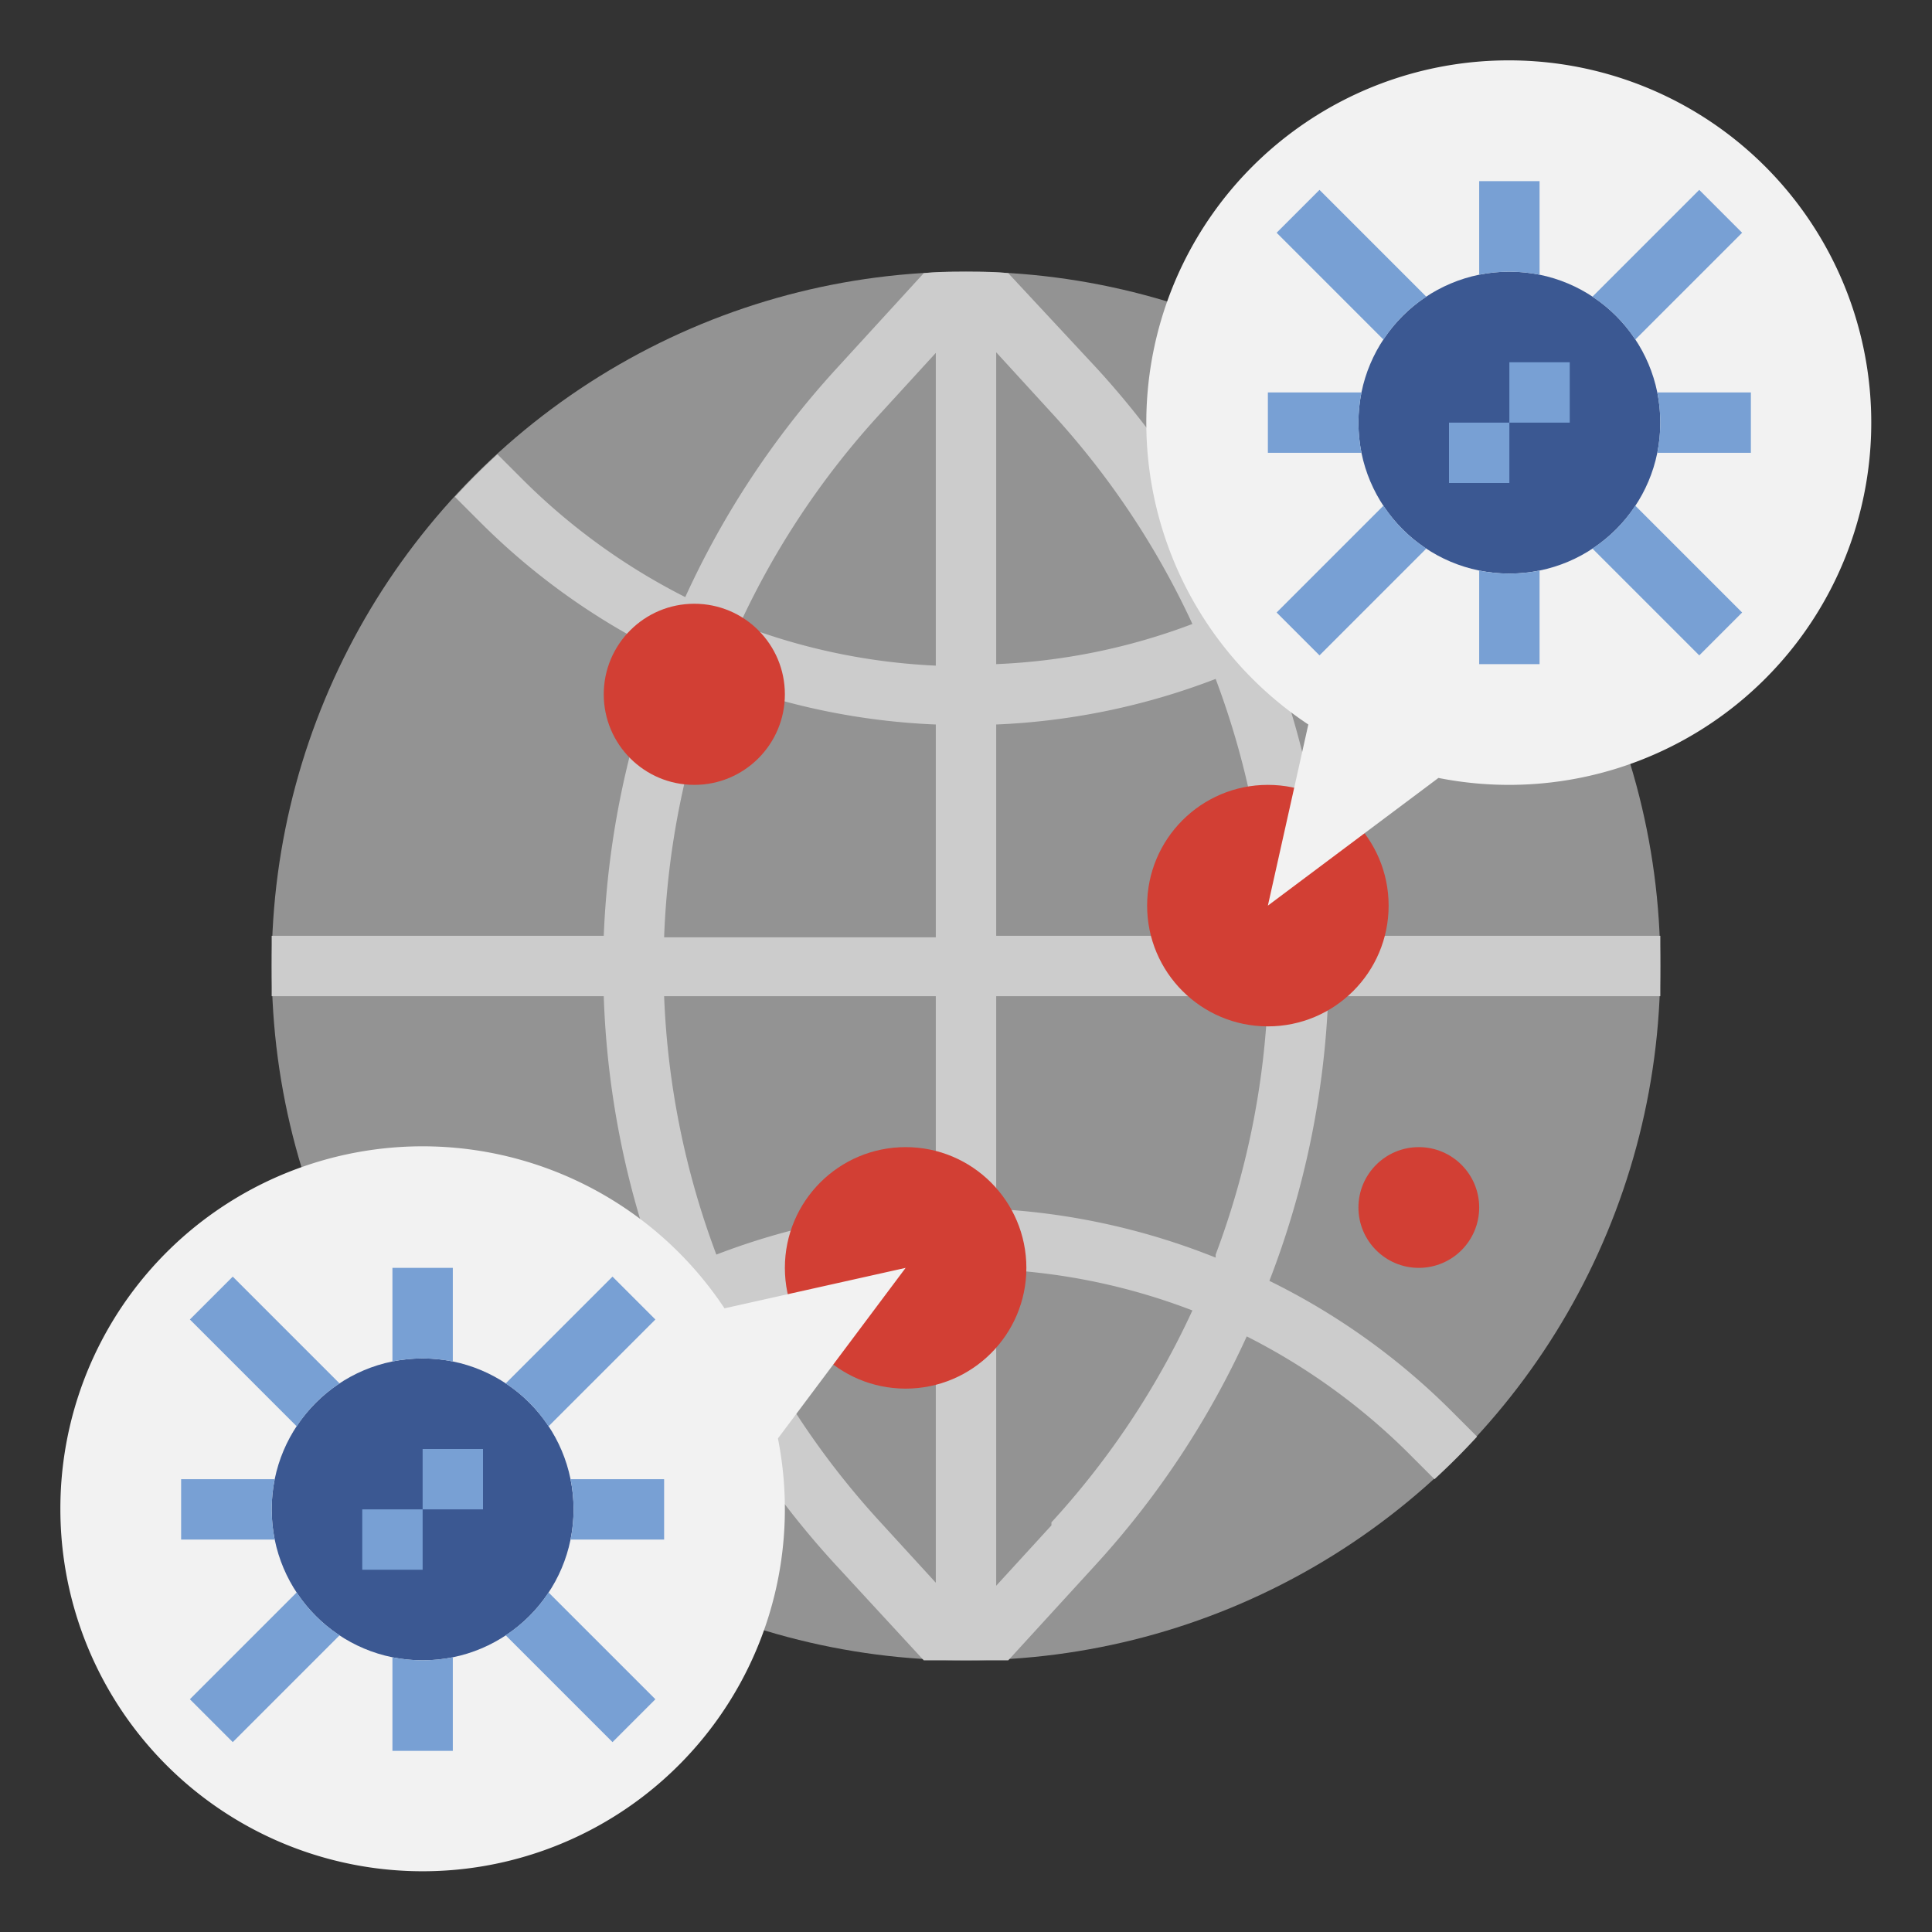 <?xml version="1.0" ?><svg viewBox="0 0 64 64" xmlns="http://www.w3.org/2000/svg"><rect x="0" y="0" width="64" height="64" fill="#333333" stroke="none"/><defs><style>.cls-1{fill:#939393;}.cls-2{fill:#ccc;}.cls-3{fill:#d23f34;}.cls-4{fill:#f2f2f2;}.cls-5{fill:#3b5892;}.cls-6{fill:#78a0d4;}</style></defs><title/><g data-name="Layer 25" id="Layer_25"><circle class="cls-1" cx="32" cy="32" r="23"/><path class="cls-2" d="M42.1,21.62a22.64,22.64,0,0,0,6-4.28l.88-.88q-.68-.73-1.41-1.41l-.88.88a21.09,21.09,0,0,1-5.34,3.85,29.11,29.11,0,0,0-5-7.56L33.4,9.05C32.94,9,32.47,9,32,9s-.94,0-1.4.05l-2.9,3.17a29.11,29.11,0,0,0-5,7.56,21.09,21.09,0,0,1-5.34-3.85l-.88-.88q-.73.67-1.41,1.41l.88.88a22.64,22.64,0,0,0,6,4.28A29.22,29.22,0,0,0,20,31H9c0,.33,0,.66,0,1s0,.67,0,1H20a29.22,29.22,0,0,0,1.88,9.38,22.64,22.64,0,0,0-6,4.28l-.88.88q.67.74,1.41,1.41l.88-.88a21.09,21.09,0,0,1,5.34-3.85,29.11,29.11,0,0,0,5,7.56L30.6,55c.46,0,.93,0,1.4,0s.94,0,1.4,0l2.9-3.17a29.11,29.11,0,0,0,5-7.56,21.09,21.09,0,0,1,5.34,3.85l.88.88q.74-.68,1.41-1.41l-.88-.88a22.64,22.64,0,0,0-6-4.28A29.22,29.22,0,0,0,44,33H55c0-.33,0-.66,0-1s0-.67,0-1H44A29.22,29.22,0,0,0,42.1,21.62ZM31,52.43l-1.83-2a27.2,27.2,0,0,1-4.67-7A20.71,20.71,0,0,1,31,42.05Zm0-12.38a22.88,22.88,0,0,0-7.27,1.51A27.27,27.27,0,0,1,22,33h9Zm0-9H22a27.27,27.27,0,0,1,1.71-8.56A22.88,22.88,0,0,0,31,24Zm0-9a20.71,20.71,0,0,1-6.5-1.36,27.2,27.2,0,0,1,4.67-7l1.83-2Zm2-10.38,1.83,2a27.2,27.2,0,0,1,4.67,7A20.71,20.71,0,0,1,33,22Zm1.83,38.86-1.83,2V42.05a20.71,20.71,0,0,1,6.5,1.36A27.2,27.2,0,0,1,34.83,50.43Zm5.44-8.87A22.88,22.88,0,0,0,33,40.05V33h9A27.27,27.27,0,0,1,40.27,41.56ZM33,31V24a22.88,22.88,0,0,0,7.27-1.51A27.27,27.27,0,0,1,42,31Z"/><circle class="cls-3" cx="30" cy="42" r="4"/><circle class="cls-3" cx="42" cy="30" r="4"/><path class="cls-4" d="M50,2a12,12,0,0,0-6.66,22L42,30l5.65-4.23A12,12,0,1,0,50,2Z"/><circle class="cls-5" cx="50" cy="14" r="5"/><path class="cls-6" d="M55,14a5.47,5.47,0,0,1-.1,1H58V13H54.9A5.47,5.47,0,0,1,55,14Z"/><path class="cls-6" d="M54.17,11.25l3.54-3.54L56.29,6.29,52.75,9.83A4.81,4.81,0,0,1,54.17,11.25Z"/><path class="cls-6" d="M50,9a5.47,5.47,0,0,1,1,.1V6H49V9.1A5.47,5.47,0,0,1,50,9Z"/><path class="cls-6" d="M47.25,9.83,43.71,6.29,42.29,7.71l3.54,3.54A4.81,4.81,0,0,1,47.25,9.83Z"/><path class="cls-6" d="M45,14a5.47,5.47,0,0,1,.1-1H42v2h3.1A5.47,5.47,0,0,1,45,14Z"/><path class="cls-6" d="M47.25,18.17a4.81,4.81,0,0,1-1.42-1.42l-3.54,3.54,1.42,1.42Z"/><path class="cls-6" d="M51,18.9a5.05,5.05,0,0,1-2,0V22h2Z"/><path class="cls-6" d="M52.75,18.17l3.54,3.54,1.42-1.42-3.54-3.54A4.81,4.81,0,0,1,52.75,18.17Z"/><rect class="cls-6" height="2" width="2" x="50" y="12"/><rect class="cls-6" height="2" width="2" x="48" y="14"/><path class="cls-4" d="M2,50a12,12,0,0,1,22-6.66L30,42l-4.23,5.65A12,12,0,1,1,2,50Z"/><circle class="cls-5" cx="14" cy="50" r="5"/><path class="cls-6" d="M14,55a5.47,5.47,0,0,0,1-.1V58H13V54.9A5.47,5.47,0,0,0,14,55Z"/><path class="cls-6" d="M11.25,54.17,7.71,57.71,6.29,56.29l3.54-3.54A4.81,4.81,0,0,0,11.25,54.17Z"/><path class="cls-6" d="M9,50a5.47,5.47,0,0,0,.1,1H6V49H9.1A5.47,5.47,0,0,0,9,50Z"/><path class="cls-6" d="M9.83,47.25,6.29,43.71l1.42-1.42,3.54,3.54A4.81,4.81,0,0,0,9.83,47.25Z"/><path class="cls-6" d="M14,45a5.47,5.47,0,0,0-1,.1V42h2v3.1A5.47,5.47,0,0,0,14,45Z"/><path class="cls-6" d="M18.17,47.25a4.81,4.81,0,0,0-1.42-1.42l3.54-3.54,1.42,1.42Z"/><path class="cls-6" d="M18.9,51a5,5,0,0,0,0-2H22v2Z"/><path class="cls-6" d="M18.17,52.75l3.54,3.54-1.42,1.42-3.54-3.54A4.81,4.81,0,0,0,18.17,52.75Z"/><rect class="cls-6" height="2" width="2" x="12" y="50"/><rect class="cls-6" height="2" width="2" x="14" y="48"/><circle class="cls-3" cx="23" cy="23" r="3"/><circle class="cls-3" cx="47" cy="40" r="2"/></g></svg>